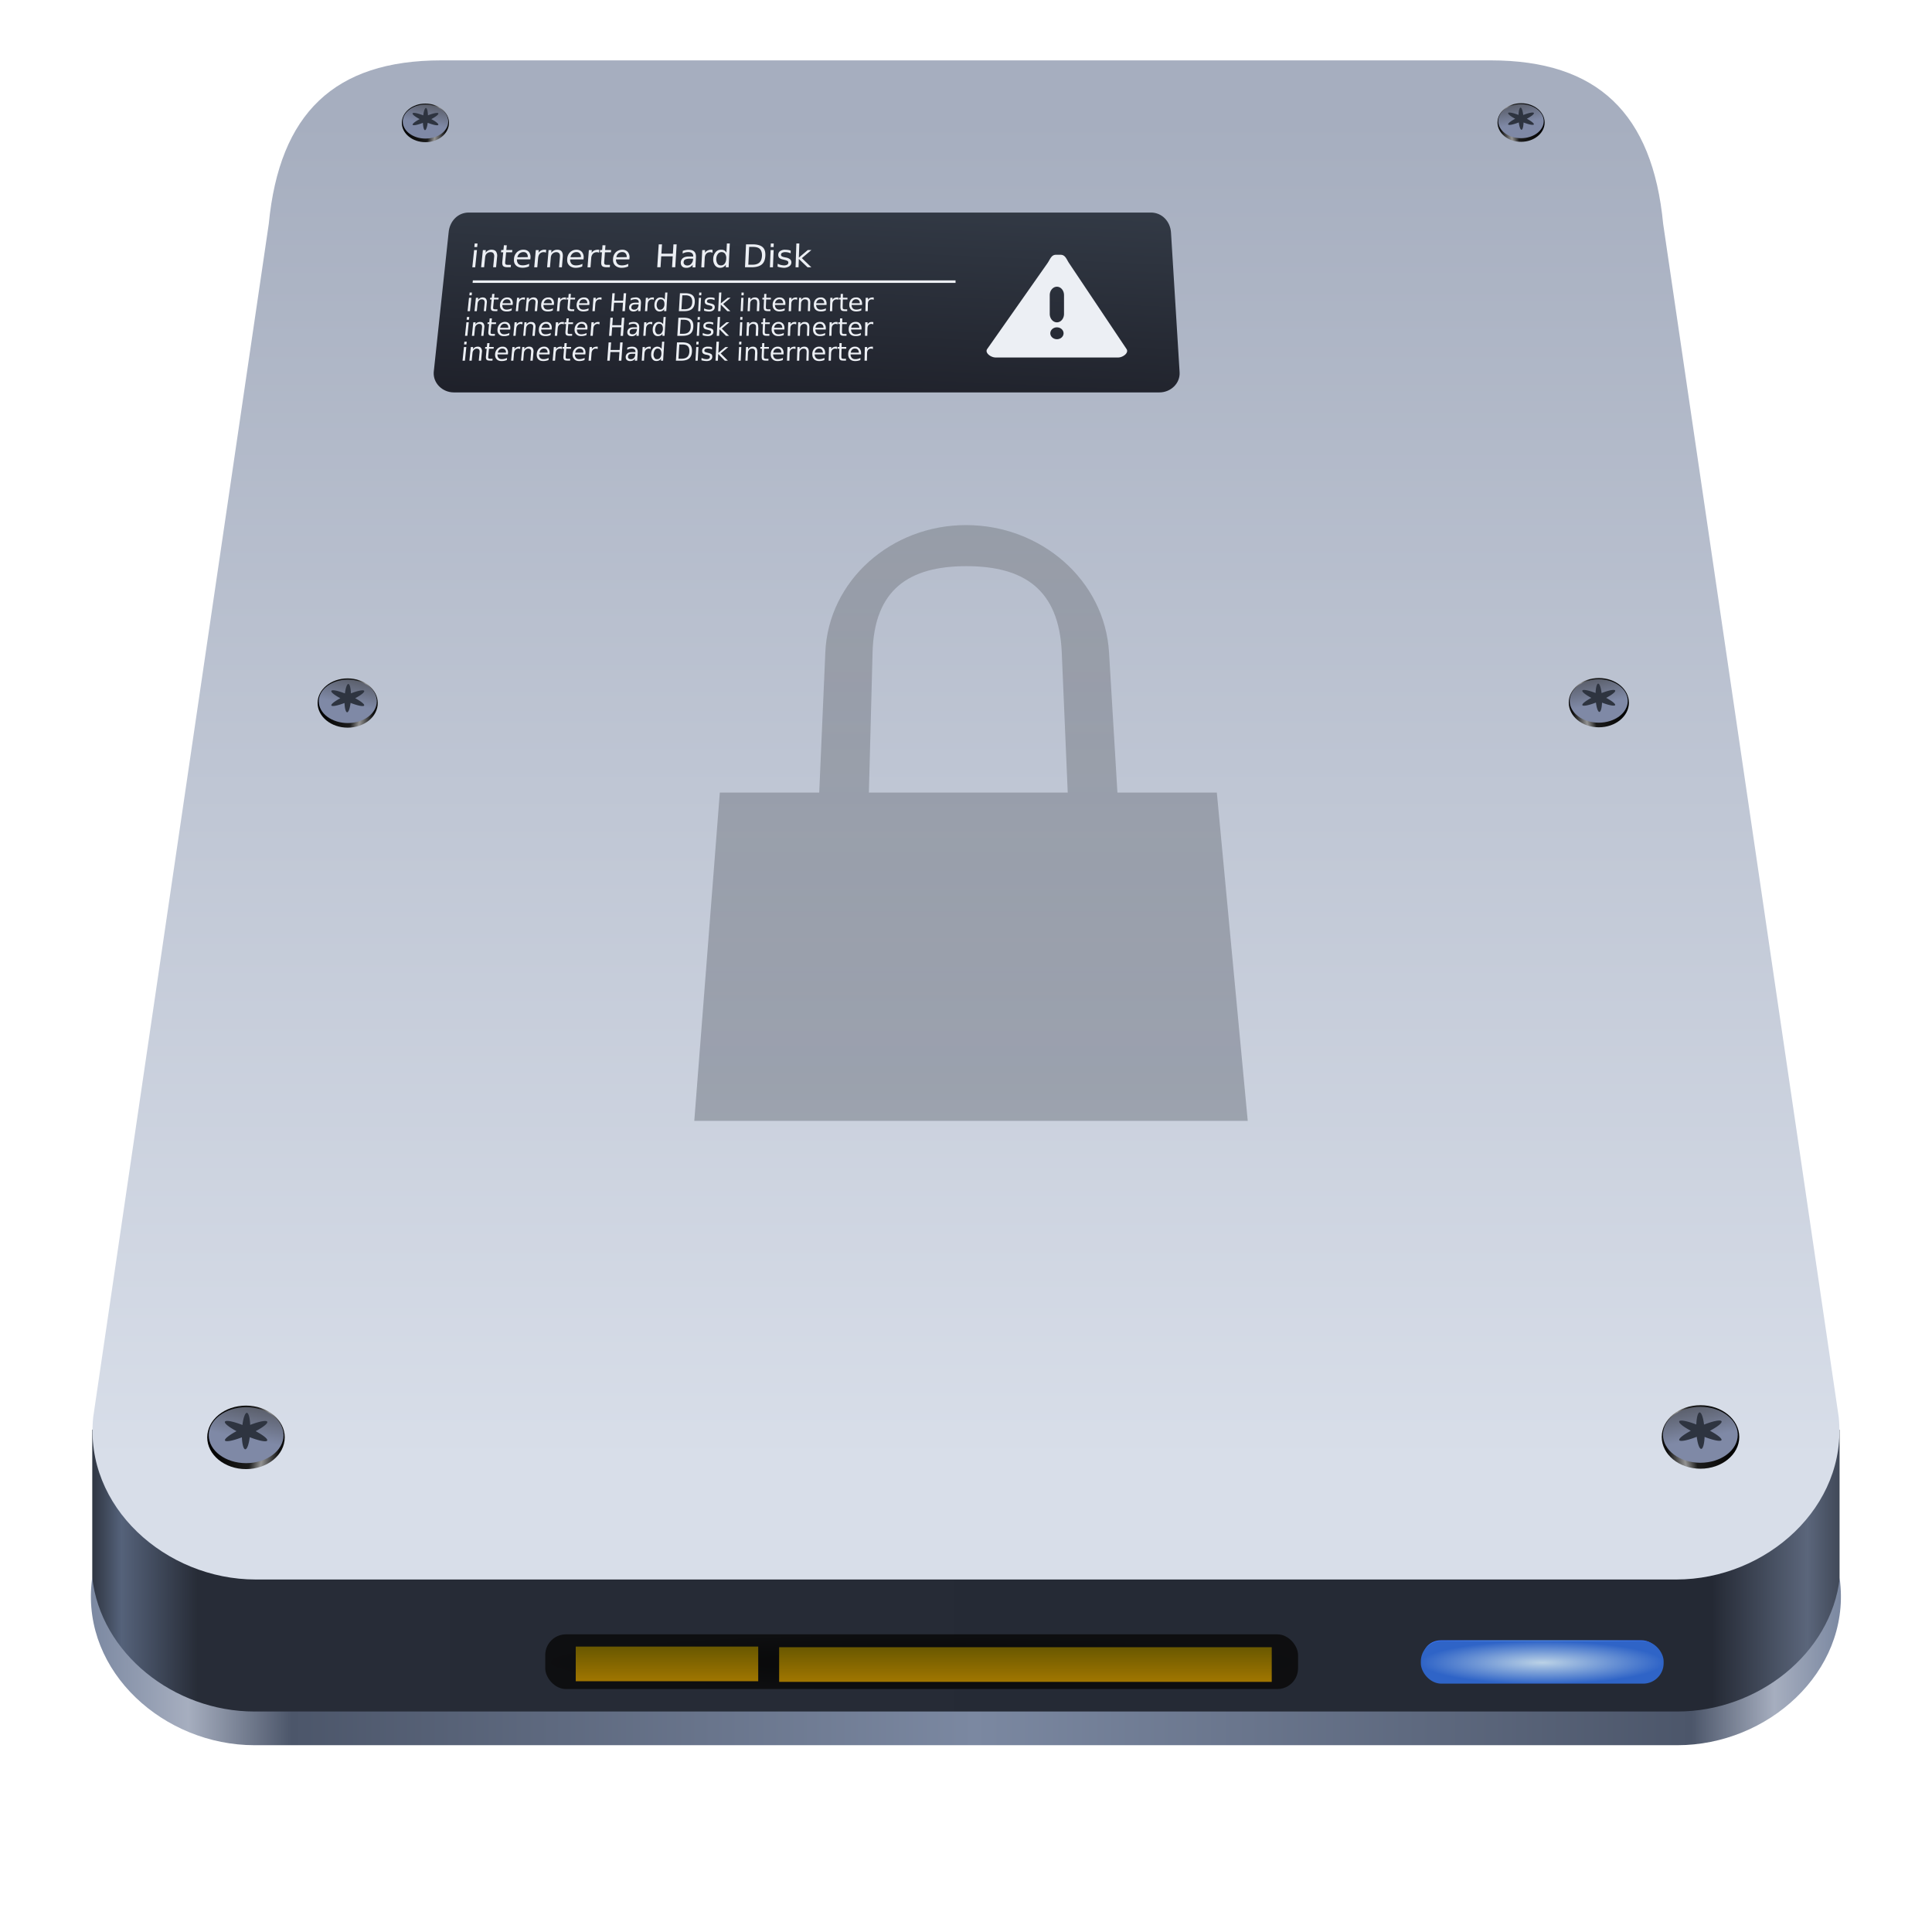 <svg xmlns="http://www.w3.org/2000/svg" width="64" height="64" xmlns:v="https://vecta.io/nano"><style><![CDATA[.K{filter:url(#J)}.L{fill:url(#I)}.M{fill:url(#H)}.N{fill:#2e3440}.O{color-interpolation-filters:sRGB}]]></style><defs><linearGradient id="A" x1="3.728" x2="60.591" y1="52.975" y2="52.975" href="#Q"><stop stop-color="#2e3440" offset="0"/><stop stop-color="#55627a" offset=".017"/><stop stop-color="#272c37" offset=".06"/><stop stop-color="#242934" offset=".915"/><stop stop-color="#5b667b" offset=".969"/><stop stop-color="#2e3440" offset="1"/></linearGradient><linearGradient id="B" x1="2.974" x2="60.989" y1="55.03" y2="55.03" href="#Q"><stop stop-color="#7b88a1" offset="0"/><stop stop-color="#a6aebf" offset=".056"/><stop stop-color="#4c566a" offset=".115"/><stop stop-color="#7b88a1" offset=".505"/><stop stop-color="#4c566a" offset=".915"/><stop stop-color="#a6aebf" offset=".962"/><stop stop-color="#7b88a1" offset="1"/></linearGradient><linearGradient id="C" x1="32.005" x2="32.005" y1="48.45" y2="3.936" href="#Q"><stop stop-color="#d8dee9" offset="0"/><stop stop-color="#a6aebf" offset="1"/></linearGradient><filter id="D" x="0" y="0" width="1" height="1" class="O"><feColorMatrix values="1.461 0 0 0 -0.23 0 1.461 0 0 -0.23 0 0 1.461 0 -0.23 0 0 0 1 0"/></filter><filter id="E" x="0" y="0" width="1" height="1" class="O"><feColorMatrix values="1.461 0 0 -0.186 -0.23 0 1.461 0 -0.186 -0.23 0 0 1.461 -0.186 -0.23 0 0 0 1 0"/></filter><filter id="F" x="-.135" y="-.257" width="1.271" height="1.513" class="O"><feGaussianBlur stdDeviation="0.3 0.11"/></filter><radialGradient id="G" cx="51.065" cy="55.008" r="3.377" gradientTransform="matrix(1 0 0 .23 0 42.331)" href="#Q"><stop stop-color="#aeeeff" offset="0"/><stop stop-color="#2f6bff" offset="1"/></radialGradient><linearGradient id="H" x1="7.248" x2="7.778" y1="48.415" y2="45.829" href="#Q"><stop stop-color="#7f89a6" offset=".293"/><stop stop-color="#404040" offset="1"/></linearGradient><linearGradient id="I" x1="6.198" x2="8.518" y1="47.597" y2="47.973" href="#Q"><stop offset="0"/><stop stop-color="#1c1c1c" offset=".613"/><stop stop-color="#939393" offset=".773"/><stop stop-color="#0d0d0d" offset="1"/></linearGradient><filter id="J" x="0" y="0" width="1" height="1" class="O"><feColorMatrix values="1.395 0 0 -0.063 -0.197 0 1.395 0 -0.063 -0.197 0 0 1.395 -0.063 -0.197 0 0 0 1 0"/></filter><radialGradient id="K" cx="51.221" cy="59.927" r="4.022" gradientTransform="matrix(1 0 0 .176 -.133 44.529)" href="#Q"><stop stop-color="#bbd2e6" offset="0"/><stop stop-color="#2f64c7" offset="1"/></radialGradient><linearGradient id="L" x1="25.456" x2="25.809" y1="13.612" y2="5.569" href="#Q"><stop stop-color="#1e2029" offset="0"/><stop stop-color="#353d49" offset="1"/></linearGradient><linearGradient id="M" x1="22.133" x2="22.133" y1="55.711" y2="54.556" href="#Q"><stop stop-color="#a17600" offset="0"/><stop stop-color="#695800" offset="1"/></linearGradient><radialGradient id="N" cx="30.406" cy="61.094" r="12.469" gradientTransform="matrix(1 0 0 .073 .125 50.605)" href="#Q"><stop stop-color="#080808" offset="0"/><stop stop-color="#080808" stop-opacity=".823" offset="1"/></radialGradient><filter id="O" x="0" y="0" width="1" height="1" class="O"><feColorMatrix values="1.395 0 0 0.268 -0.197 0 1.395 0 0.268 -0.197 0 0 1.395 0.268 -0.197 0 0 0 1 0"/></filter><path id="P" d="M7.429 46.8a.139.605 2.576 0 0-.148.404.766.139 23.938 0 0-.578-.11.766.139 23.938 0 0 .382.315.139.766 66.062 0 0-.382.31.139.766 66.062 0 0 .56-.106.139.605 2.576 0 0 .11.397.139.605 2.576 0 0 .15-.401.766.139 23.938 0 0 .579.11.766.139 23.938 0 0-.382-.31.139.766 66.062 0 0 .382-.314.139.766 66.062 0 0-.564.106.139.605 2.576 0 0-.11-.401"/><linearGradient id="Q" gradientUnits="userSpaceOnUse"/><linearGradient id="R" x1="22.426" x2="22.426" y1="37.649" y2="13.649" gradientUnits="userSpaceOnUse"><stop offset="0" stop-color="#2e3440"/><stop offset="1" stop-color="#5c5c5c"/></linearGradient></defs><path transform="matrix(1.032 0 0 1 -.83 0)" d="M3.766 47.356v4.976c0 2.447 2.518 4.438 5.654 4.5v.002h44.726c3.161-.041 5.707-2.041 5.707-4.502V47.36L48.24 51.205H15.338z" fill="url(#A)" filter="url(#D)"/><path d="M14.615 2c-3.537 0-5.358 1.757-5.711 5.413l-5.816 39.53c-.307 2.965 2.399 5.38 5.38 5.38H55.53c2.98 0 5.687-2.415 5.38-5.38l-5.816-39.53C54.742 3.757 52.921 2 49.383 2H31.296z" fill="url(#C)" filter="url(#E)"/><path d="M15.527 7.041h22.599c.369 0 .643.297.665.665l.285 4.627c.022.368-.297.666-.666.666H15.032c-.368 0-.685-.298-.665-.666l.494-4.627c.029-.367.297-.665.666-.665z" fill="url(#L)"/><path d="M15.725 8.065l-.012.118h.094l.012-.116zm8.354 0l-.015.307c-.016-.033-.041-.06-.073-.078s-.071-.024-.109-.021c-.067-.003-.133.027-.175.08-.051.062-.08.139-.08.216a.33.33 0 0 0 .058.219.2.2 0 0 0 .168.083c.044 0 .081-.009.112-.027s.061-.044.081-.075l-.004.085h.095l.039-.789zm1.455 0l-.005.118h.098l.005-.116zm.847 0l-.027.789h.099l.009-.277.289.277h.126l-.314-.303.316-.268h-.12l-.296.251.016-.468zm-4.56.03l-.049.758h.109l.023-.363h.38l-.022.363h.107l.046-.758h-.106l-.019.309h-.38l.02-.309zm2.892 0l-.034.758h.217c.151 0 .264-.031.338-.092s.113-.159.119-.29-.023-.225-.091-.285-.181-.092-.332-.092zm-8.02.029l-.016.158h-.073l-.007.075h.073l-.03.308c-.007.071.003.121.029.148s.074.04.148.04h.101l.008-.079h-.101c-.035 0-.062-.006-.075-.017l-.005-.006c-.009-.014-.013-.043-.009-.086l.03-.308h.199l.007-.075h-.199l.015-.156zm3.266 0l-.012.158h-.069l-.006.075h.069l-.024.308c-.006.071.004.121.03.148s.08.04.155.04h.099l.006-.079h-.099c-.04 0-.067-.007-.079-.021l-.002-.002c-.01-.014-.014-.043-.011-.086l.023-.308h.199l.006-.075h-.199l.012-.156zm4.858.055h.128c.107 0 .184.024.229.071s.071.121.067.222-.033.178-.086.226-.127.071-.234.071h-.132zm-8.562.094a.24.24 0 0 0-.17.099l.009-.088h-.098l-.058.569h.099l.033-.323c.006-.055.021-.099.055-.13a.18.18 0 0 1 .131-.048c.042 0 .074.015.092.042a.18.18 0 0 1 .022.117l-.034.342h.097l.034-.344a.25.25 0 0 0-.036-.178c-.031-.039-.079-.059-.146-.059h-.002c-.009-.001-.018-.001-.028 0zm1.053 0a.31.31 0 0 0-.183.08c-.061.062-.096.142-.098.224-.009.09.011.158.061.211s.123.08.218.081c.074.001.148-.015.217-.044l.008-.088a.46.46 0 0 1-.216.052c-.063 0-.11-.015-.144-.048-.035-.041-.051-.094-.047-.15h.444l.004-.044c.01-.073-.008-.145-.05-.201-.044-.049-.11-.076-.18-.073a.28.28 0 0 0-.033 0zm.705 0c-.03.003-.059.011-.087.025-.035.017-.065.043-.087.075l.008-.088h-.098l-.052.569h.101l.027-.3c.006-.064.024-.115.055-.149a.17.17 0 0 1 .131-.052.13.13 0 0 1 .041.004c.012.003.023.008.032.015l.009-.096-.025-.004h-.024a.24.24 0 0 0-.03 0zm.445 0c-.04 0-.077.008-.108.025s-.067.043-.091.075l.008-.088h-.094l-.05.569h.095l.028-.323c.005-.055.025-.099.059-.13s.074-.048.124-.048c.044 0 .076.015.097.042s.026.064.022.117l-.029.342h.095l.029-.344c.007-.078-.006-.137-.036-.178s-.08-.059-.147-.059zm.642 0a.3.3 0 0 0-.215.082.33.33 0 0 0-.095.222c-.008.09.013.158.063.211s.132.085.214.083a.54.54 0 0 0 .221-.044l.007-.088a.45.45 0 0 1-.216.052c-.064 0-.112-.017-.144-.05-.035-.04-.052-.093-.049-.148h.444l.003-.044a.27.27 0 0 0-.055-.201c-.044-.05-.109-.077-.179-.075zm.701 0a.27.27 0 0 0-.12.027c-.034.018-.062.043-.083.075l.007-.09h-.098l-.045.571h.099l.024-.302a.24.24 0 0 1 .055-.147c.031-.034.082-.055.13-.052a.13.13 0 0 1 .041.004c.012.003.023.008.032.015l.008-.097-.025-.004zm.815 0a.3.3 0 0 0-.215.082.33.33 0 0 0-.093.222c-.007.09.015.158.065.211s.133.085.215.083a.54.54 0 0 0 .22-.044l.006-.088a.45.45 0 0 1-.213.052c-.063 0-.112-.017-.146-.05-.035-.04-.053-.093-.05-.148h.444l.003-.044a.27.27 0 0 0-.055-.201.23.23 0 0 0-.18-.075zm2.203 0c-.068 0-.137.013-.201.038l-.005.088a.45.45 0 0 1 .095-.038c.032-.008.063-.01.095-.01.052 0 .093.012.12.036s.043.061.04.1v.01h-.136c-.087-.001-.153.015-.198.048s-.076.088-.078.144.012.101.045.135.081.048.141.048a.26.26 0 0 0 .122-.027c.035-.017.066-.043.087-.075l-.005.087h.095l.018-.326c.005-.086-.012-.151-.052-.193s-.099-.063-.183-.063zm.738 0c-.041-.001-.082.009-.12.027a.2.2 0 0 0-.085.075l.005-.09h-.094l-.031.571h.097l.016-.302c.003-.064.019-.113.049-.147s.081-.055.129-.052a.13.13 0 0 1 .041.004c.012.003.026.009.039.015l.001-.097-.027-.004zm2.419 0c-.047.003-.092.018-.132.044s-.064.075-.064.122.011.08.037.105.069.043.128.054l.029.008c.06.013.099.028.117.042s.025.031.024.056-.016.051-.04.065a.22.22 0 0 1-.104.023.53.53 0 0 1-.209-.056l-.004.098a.84.84 0 0 0 .206.037c.062.002.124-.015.178-.048.044-.027.071-.073.073-.123a.14.14 0 0 0-.043-.111c-.041-.032-.09-.052-.142-.059l-.035-.008c-.036-.005-.07-.017-.101-.034-.016-.012-.023-.029-.022-.052 0-.028.013-.048.038-.061a.22.22 0 0 1 .109-.023c.06.001.119.014.172.04l.003-.088a.4.4 0 0 0-.082-.023 1.03 1.03 0 0 0-.102-.008c-.013-.001-.024-.001-.035 0zm-10.27.011l-.06.571h.095l.059-.571zm9.821 0l-.023.571h.101l.023-.571zm-8.209.067h.024c.047 0 .08.013.106.044a.16.16 0 0 1 .034.123l-.343.004c.007-.047.032-.092.069-.126a.2.2 0 0 1 .11-.044zm1.753 0c.008-.001.016-.001.024 0 .047-.001.084.013.111.044s.042.077.037.123l-.345.004c.007-.047.031-.092.068-.126a.19.19 0 0 1 .106-.044zm1.516 0h.024c.048-.001.086.013.113.044s.041.078.037.123l-.343.004a.21.21 0 0 1 .062-.126c.031-.025.069-.041.108-.044zm3.318 0c.051 0 .09.02.117.059a.25.25 0 0 1 .035.159c-.003.069-.02.123-.05.163a.15.15 0 0 1-.125.06c-.051 0-.092-.021-.117-.06a.28.28 0 0 1-.037-.163.27.27 0 0 1 .054-.159.15.15 0 0 1 .123-.059zm-1.086.218a.28.28 0 0 1 .041 0h.099l-.001.021c-.002.054-.023.106-.06.148s-.082.057-.132.056c-.033.001-.065-.01-.089-.031a.09.09 0 0 1-.031-.079c.003-.042.019-.071.051-.088.039-.016.08-.025.122-.027zm-7.155.718l-.009.085h15.999v-.085zm8.232.402l-.076.002-.031.617h.078l.011-.217.216.217h.1l-.24-.237.249-.209h-.095l-.23.189zm-8.338.002l-.009.091h.076l.009-.09zm6.478 0l-.015.238c-.013-.024-.033-.044-.058-.057a.2.2 0 0 0-.084-.018c-.053-.002-.104.021-.139.062-.039.05-.06.109-.061.17-.005.069.01.126.041.168s.077.066.13.065c.03 0 .059-.007.087-.02s.049-.033.065-.057l-.004.065h.074l.038-.617zm1.126 0l-.005.091h.074l.005-.09zm1.402 0l-.004.091h.074l.004-.09zm-4.279.023l-.044.594h.08l.02-.28h.297l-.02.28h.082l.042-.594h-.081l-.017.246h-.297l.018-.246zm2.239 0l-.035.594h.172c.117 0 .204-.024.261-.073s.089-.122.094-.223-.017-.178-.069-.226-.135-.072-.252-.072zm-6.144.021l-.076.002-.013.127h-.054l-.006.057h.054l-.024.238c-.006.057.002.096.022.118s.057.029.113.029h.078l.006-.059h-.078c-.027 0-.046-.006-.056-.014l-.005-.006c-.006-.012-.007-.036-.003-.069l.024-.238h.151l.006-.057h-.151zm2.532 0l-.074.002-.011.127h-.054l-.005.057h.054l-.02.238c-.005.057.003.096.022.118s.059.029.117.029h.078l.005-.059h-.078c-.027 0-.048-.006-.059-.014l-.006-.006c-.007-.012-.009-.036-.006-.069l.02-.238h.153l.005-.057H18.9zm6.476 0l-.072.002-.005.127h-.054l-.002.057h.054l-.01.238c-.002.057.006.096.025.118s.06.029.118.029h.078l.002-.059h-.078c-.029 0-.051-.007-.061-.016v-.002l-.002-.002c-.007-.012-.012-.036-.011-.069l.01-.238h.155l.002-.057h-.155zm2.536 0l-.074.002-.003.127h-.058l-.001.057h.058l-.006.238c-.001.057.009.096.029.118s.061.029.119.029h.076l.001-.059h-.076c-.027 0-.049-.006-.059-.014l-.006-.006c-.008-.012-.011-.036-.01-.069l.006-.238h.153l.001-.057h-.153zm-5.322.047h.101c.083 0 .142.019.178.057s.053.094.05.174-.028.138-.07.174-.102.057-.185.057h-.102zm-5.23.07l-.016.002c-.031-.001-.063.005-.093.018s-.05.035-.067.06l.006-.068h-.074l-.042.444h.074l.022-.235c.005-.049.019-.087.044-.113s.064-.044.101-.043l.029.004c.01.003.02.007.027.012l.007-.076zm.819 0a.19.19 0 0 0-.022.002c-.061-.004-.123.019-.169.062s-.071.111-.073.174c-.006.07.01.126.047.166s.096.061.168.061a.41.41 0 0 0 .086-.006c.028-.005.057-.015.084-.027l.006-.069c-.053.027-.11.041-.167.041-.049.001-.087-.012-.112-.037-.027-.032-.04-.074-.035-.117h.343l.003-.033a.21.21 0 0 0-.04-.158c-.029-.034-.071-.055-.118-.059zm.543 0l-.018.002c-.032-.001-.065.005-.095.018a.16.16 0 0 0-.063.06l.006-.068h-.078l-.038.444h.078l.02-.235c.003-.049.016-.087.039-.113s.062-.043.099-.043c.012 0 .024.001.035.004s.02.007.027.012l.006-.076zm1.153 0l.002.002c-.031-.001-.062.005-.091.018a.18.18 0 0 0-.066.06l.005-.068h-.078l-.034.444h.078l.018-.235c.003-.049.017-.087.041-.113s.065-.045.103-.043l.03.004c.01.003.019.007.027.012l.006-.076-.02-.004zm1.165 0l-.002.002a.43.43 0 0 0-.155.029l-.005.068c.047-.024.098-.038.15-.039.04 0 .07.009.09.027s.034.049.03.08l-.001.008h-.106c-.067 0-.117.012-.152.037s-.06.069-.062.113.009.076.035.102.068.04.109.039a.2.2 0 0 0 .093-.02c.029-.014.051-.035.068-.061l-.005.069h.076l.017-.255c.005-.068-.009-.118-.04-.15s-.076-.051-.142-.051zm.571 0l.002.002c-.032-.001-.064.005-.095.018s-.048.035-.064.06l.005-.068h-.076l-.029.444h.074l.015-.235c.004-.049.019-.087.043-.113s.062-.043.098-.043c.012 0 .025.001.036.004s.018.007.025.012l.005-.076-.024-.004zm4.747 0v.002c-.03-.001-.06.005-.088.018a.16.16 0 0 0-.064.06l.002-.068h-.078l-.016.444h.078l.008-.235c0-.049.011-.087.034-.113s.063-.045.101-.043l.03.004c.01.003.019.007.027.012l.003-.076-.02-.004zm.839 0c-.008 0-.016.001-.024.002-.06-.004-.12.019-.163.062-.042.049-.065.111-.063.174-.002.07.016.126.057.166s.1.061.172.061a.42.42 0 0 0 .086-.006c.028-.006.056-.015.083-.027l.002-.069c-.052.025-.108.039-.165.041-.048.001-.086-.012-.115-.037-.029-.032-.044-.074-.042-.117h.343l.001-.033c.004-.057-.013-.114-.049-.158-.031-.034-.074-.055-.122-.059zm.539 0l-.016.002a.21.21 0 0 0-.092.018c-.026.014-.048.035-.063.06l.002-.068h-.074l-.012.444h.074l.006-.235c.002-.049.015-.087.039-.113s.06-.043.097-.043l.03.004c.011.003.021.007.03.012l.002-.076zm.636 0c-.008 0-.016.001-.024.002a.21.21 0 0 0-.164.062c-.042.049-.064.111-.062.174a.22.22 0 0 0 .058.166c.043.041.1.061.172.061a.42.42 0 0 0 .168-.033l.001-.069a.35.35 0 0 1-.164.041c-.048.001-.086-.012-.115-.037-.029-.032-.045-.074-.043-.117h.345l.001-.033c.004-.057-.014-.114-.051-.158a.18.18 0 0 0-.122-.059zm.541 0l-.018.002a.21.21 0 0 0-.092.018c-.026.014-.047.035-.061.06l.001-.068h-.078l-.009.444h.078l.004-.235c0-.049.01-.087.032-.113a.13.13 0 0 1 .098-.043c.012 0 .022.001.034.004s.02.007.028.012l.001-.076zm-12.958.002c-.022.003-.043.009-.063.018a.26.26 0 0 0-.068.06l.007-.068h-.078l-.046.444h.076l.026-.251c.004-.043.02-.076.046-.102s.061-.041.095-.039.059.011.074.031.023.052.018.094l-.027.266h.072l.027-.27c.009-.05-.001-.099-.028-.139-.022-.03-.059-.045-.109-.045h-.024zm.815 0a.23.23 0 0 0-.141.062c-.047.048-.075.11-.079.174-.006.07.011.126.05.166s.092.061.164.061c.029 0 .062.001.09-.006a.45.45 0 0 0 .082-.027l.006-.069a.44.44 0 0 1-.165.041c-.049.001-.087-.012-.112-.037a.15.15 0 0 1-.036-.117h.341l.003-.033c.008-.057-.006-.114-.039-.158a.17.17 0 0 0-.138-.057c-.009-.001-.017-.001-.026 0zm.867 0c-.021.002-.042.008-.061.018a.23.23 0 0 0-.071.06l.006-.068h-.072l-.041.444h.072l.023-.251c.005-.043.022-.076.049-.102s.06-.041.095-.039.059.011.075.031.019.052.013.094l-.024.266h.078l.024-.27c.009-.05-.002-.099-.029-.139-.024-.031-.062-.046-.115-.045h-.022zm1.671 0c-.052.003-.103.025-.142.062a.27.27 0 0 0-.076.174c-.005.07.013.126.052.166s.095.061.167.061a.43.43 0 0 0 .172-.033l.005-.069c-.054.025-.111.039-.169.041-.05.001-.089-.012-.115-.037-.027-.032-.04-.074-.036-.117h.343l.003-.033c.008-.057-.006-.114-.039-.158s-.085-.059-.139-.057c-.009-.001-.017-.001-.026 0zm4.178 0c-.036.002-.071.014-.101.033s-.051.057-.051.094.006.063.025.084a.18.18 0 0 0 .097.041l.027.008c.045.01.075.021.088.031s.017.025.016.045-.01.039-.028.049a.16.16 0 0 1-.083.018.38.38 0 0 1-.161-.041l-.004.076a.59.59 0 0 0 .162.027c.055.001.104-.012.137-.035s.053-.059.055-.098-.006-.067-.025-.088c-.033-.024-.072-.04-.113-.045l-.023-.008a.31.31 0 0 1-.08-.025c-.013-.008-.019-.024-.016-.039 0-.021.011-.041.029-.053.027-.011.056-.016.084-.016a.3.3 0 0 1 .136.031l.003-.068a.3.3 0 0 0-.067-.018.51.51 0 0 0-.079-.004.24.24 0 0 0-.028 0zm1.486 0c-.022.002-.043.008-.062.018a.21.21 0 0 0-.066.06l.003-.068h-.074l-.02.444h.074l.011-.251c.001-.043.013-.076.038-.102a.13.13 0 0 1 .099-.039c.037.002.058.011.074.031s.022.052.02.094l-.011.266h.078l.011-.27h-.004c.003-.061-.009-.107-.034-.139s-.065-.046-.117-.045zm.817 0c-.052.003-.101.026-.138.062-.044.048-.069.11-.068.174-.002.07.017.126.059.166s.095.061.167.061c.058.001.116-.01.171-.033l.003-.069a.42.42 0 0 1-.167.041c-.05.001-.087-.012-.114-.037-.029-.032-.044-.074-.041-.117h.343l.001-.033a.22.22 0 0 0-.048-.158c-.035-.039-.087-.059-.141-.057-.009-.001-.017-.001-.026 0zm.867 0a.18.18 0 0 0-.064.018.23.23 0 0 0-.064.06l.002-.068h-.072l-.015.444h.072l.008-.251c.001-.043.015-.076.039-.102s.061-.041.097-.039.06.011.077.031.023.052.021.094l-.008.266h.072l.008-.27c.003-.061-.008-.107-.033-.139s-.065-.046-.118-.045h-.022zm-11.132.01l-.046.444h.078l.046-.444zm7.615 0l-.024.444h.072l.024-.444zm1.404 0l-.02.444h.074l.02-.444zm-2.676.049l.014.002c.039 0 .068.015.089.045s.031.073.028.127c0 .044-.016.089-.044.125-.024.03-.056.045-.095.045-.058 0-.067-.014-.089-.045a.19.19 0 0 1-.028-.125.23.23 0 0 1 .044-.127.11.11 0 0 1 .081-.047zm3.927 0c.054 0 .083.012.104.037a.14.14 0 0 1 .032.096h-.267c.003-.037.02-.071.048-.098a.15.15 0 0 1 .083-.035zm1.363 0c.053 0 .081.012.102.037a.14.14 0 0 1 .031.096h-.265c.004-.037.021-.072.049-.098.023-.02.052-.032.083-.035zm1.174 0c.054 0 .084.012.107.037s.034.061.032.096h-.265c.002-.036.018-.071.044-.098.023-.02.052-.032.082-.035zm-11.557.002c.054 0 .082.013.102.037s.029.059.025.094h-.265a.17.17 0 0 1 .051-.098c.025-.02.056-.031.087-.033zm1.363 0c.054 0 .083.013.102.037s.031.059.028.094h-.267c.005-.037.024-.071.052-.098.025-.019.054-.031.084-.033zm1.174 0c.055 0 .083.012.103.037a.12.12 0 0 1 .028.094h-.267c.004-.036.022-.071.05-.098.025-.02.055-.031.086-.033zm1.757.168h.074l-.001.016c-.003.048-.018.087-.044.117s-.066.044-.104.041c-.026.002-.051-.006-.07-.022s-.022-.036-.02-.061c.002-.033.016-.057.041-.072s.066-.02.125-.02zm2.773.416l-.078.002-.032.624h.078l.011-.22.218.22h.1l-.239-.239.25-.211h-.096l-.232.193zm-8.386.002l-.009.09h.078l.009-.09zm6.514 0l-.015.24a.14.14 0 0 0-.058-.057c-.026-.013-.055-.019-.085-.02-.053-.001-.106.023-.14.065-.039.05-.06.111-.061.172-.005.07.01.128.041.17s.078.065.13.063c.03 0 .059-.006.087-.018s.049-.034.066-.059l-.004.067h.072l.039-.624zm1.132 0l-.005.09h.074l.005-.09zm1.41 0l-.004.09h.074l.004-.09zm-4.303.024l-.044.6h.082l.021-.285h.298l-.02.285h.082l.042-.6h-.082l-.018.248h-.298l.018-.248zm2.253 0l-.036.6h.172c.118 0 .205-.025.263-.073s.089-.123.095-.225-.017-.182-.069-.231-.136-.071-.254-.071zm-6.252.022l-.013.13h-.054l-.006.057h.054l-.024.241c-.006.057.002.097.022.119s.057.03.113.03h.078l.006-.061h-.078c-.027 0-.046-.004-.057-.012l-.004-.004c-.007-.012-.009-.036-.005-.071l.024-.241h.152l.006-.057h-.152l.013-.13zm2.547 0l-.011.13h-.054l-.005.057h.054l-.02.241c-.005.057.003.097.022.119s.06.03.118.03h.078l.005-.061h-.078c-.027 0-.049-.004-.059-.012l-.004-.004c-.008-.012-.01-.036-.008-.071l.02-.241h.154l.005-.057h-.154l.011-.13zm6.512 0l-.005.13h-.054l-.002.057h.054l-.01.241c-.002.057.006.097.025.119s.061.03.119.03h.078l.002-.061h-.078c-.029 0-.051-.005-.062-.014l-.002-.002c-.009-.012-.012-.036-.011-.071l.01-.241h.156l.002-.057h-.156l.005-.13zm2.547 0l-.003.13h-.058l-.001.057h.058l-.006.241c-.001.057.009.097.029.119s.061.03.12.03h.076l.001-.061h-.076c-.027 0-.049-.004-.06-.012l-.004-.004c-.009-.012-.013-.036-.012-.071l.006-.241h.154l.001-.057H27.9l.003-.13zm-5.276.045h.102c.083 0 .142.021.178.059s.053.095.05.175-.028.139-.07.176-.102.055-.186.055h-.102zm-1.558.071l-.002.002a.43.43 0 0 0-.156.03l-.005.069c.047-.025.099-.038.151-.039.039 0 .069.009.09.028s.034.05.031.081l-.001.008h-.106c-.068 0-.117.012-.153.038s-.06.07-.062.115.009.077.035.103.068.041.11.04c.032.001.064-.006.094-.02a.18.18 0 0 0 .068-.061l-.005.069h.076l.017-.257c.005-.069-.009-.119-.04-.152s-.076-.051-.142-.051zm-5.09.002a.21.21 0 0 0-.088.02c-.028.013-.048.037-.066.061l.007-.069h-.078l-.046.449h.076l.026-.253c.005-.044.02-.08.047-.105s.061-.04.096-.038.059.009.075.03.021.054.016.097l-.027.269h.074l.027-.273c.01-.051 0-.102-.028-.142-.023-.031-.059-.046-.109-.045zm.798 0a.23.23 0 0 0-.142.065c-.047.049-.076.111-.079.176-.006.071.011.127.05.168s.092.063.164.061c.029 0 .063-.001.091-.008s.056-.014.083-.026l.007-.069c-.053.025-.11.039-.166.042-.049.001-.087-.012-.113-.038-.028-.032-.041-.075-.037-.119h.342l.003-.036c.008-.058-.005-.115-.039-.16-.033-.039-.084-.06-.139-.057-.009-.001-.017-.001-.026 0zm.552 0a.22.22 0 0 0-.07.018c-.023.01-.051.036-.068.061l.006-.069h-.074l-.042.449h.074l.022-.237c.005-.05.019-.088.045-.114a.14.14 0 0 1 .102-.043l.029.006c.01.003.02.005.027.01l.007-.075c-.007-.002-.014-.003-.02-.004h-.016-.024zm.32 0c-.021.002-.042.008-.062.018-.028.015-.052.036-.072.061l.006-.069h-.072l-.041.449h.072l.023-.253c.005-.044.023-.078.049-.103s.061-.041.096-.039.059.011.075.032.019.052.013.095l-.024.269h.078l.024-.273a.19.19 0 0 0-.029-.14c-.024-.031-.063-.046-.116-.045h-.022zm.496 0c-.053.003-.104.025-.144.063-.046.05-.072.113-.074.178-.006.071.01.127.047.168s.097.061.169.059c.029.001.058-.001.087-.006a.45.45 0 0 0 .085-.028l.006-.067c-.053.027-.11.041-.168.042-.049.001-.087-.012-.113-.038-.028-.033-.04-.076-.035-.121h.344l.003-.034c.008-.058-.006-.115-.04-.16-.034-.04-.086-.061-.141-.057-.009-.001-.017-.001-.026 0zm.552 0a.22.22 0 0 0-.071.018.16.16 0 0 0-.063.061l.006-.069h-.078l-.038.449h.078l.02-.237c.003-.05.016-.088.04-.114s.063-.044.1-.043c.012 0 .023.003.035.006s.02.005.027.01l.006-.075c-.007-.002-.014-.003-.02-.004h-.018-.024zm.632 0c-.053.003-.104.025-.143.063a.27.27 0 0 0-.076.178c-.005.071.014.127.055.168s.093.061.166.059a.43.43 0 0 0 .173-.034l.005-.067a.46.46 0 0 1-.17.042c-.05.001-.089-.012-.115-.038a.16.16 0 0 1-.036-.121h.344l.003-.034c.008-.058-.006-.115-.039-.16a.17.17 0 0 0-.139-.057c-.009-.001-.017-.001-.026 0zm.548 0c-.023.002-.046.008-.067.018-.027.014-.05.036-.067.061l.005-.069h-.078l-.035.449h.078l.018-.237c.003-.05.017-.088.041-.114s.065-.045.103-.043l.03.006c.01.003.019.005.027.01l.006-.075c-.007-.002-.014-.003-.02-.004h-.018-.024zm1.745 0c-.024.002-.048.008-.071.018s-.049.036-.064.061l.005-.069h-.076l-.03.449h.074l.016-.237c.004-.05.017-.088.042-.114s.063-.045.101-.043l.036.006c.009.003.017.005.025.01l.005-.075c-.009-.002-.017-.003-.024-.004h-.014-.024zm1.907 0a.22.22 0 0 0-.102.033c-.031.019-.051.057-.051.095s.006.064.025.085.052.033.098.041l.028.008c.045.01.075.022.088.032s.017.025.016.045-.01.04-.029.049c-.026.014-.055.021-.083.02a.38.38 0 0 1-.162-.044l-.004.077c.052.017.107.026.163.028s.105-.012.138-.036.054-.06.055-.099-.006-.067-.025-.089c-.033-.024-.072-.04-.114-.045l-.024-.006a.3.3 0 0 1-.081-.028c-.013-.009-.019-.024-.016-.039 0-.021.011-.041.029-.053.027-.011.056-.016.085-.016a.3.3 0 0 1 .136.032l.004-.069c-.021-.008-.044-.014-.067-.018a.52.52 0 0 0-.08-.004.24.24 0 0 0-.028 0zm1.493 0c-.022.002-.043.008-.063.018-.026.015-.049.036-.067.061l.003-.069h-.074l-.02.449h.074l.011-.253c.001-.044.014-.078.039-.103s.063-.042.1-.039.058.011.075.032.022.052.02.095l-.011.269h.078l.011-.273h-.004c.003-.062-.009-.108-.034-.14s-.065-.046-.118-.045zm.822 0c-.052.003-.101.026-.138.063a.26.26 0 0 0-.069.178c-.002.071.017.127.06.168s.096.061.168.059c.059.001.117-.011.172-.034l.003-.067c-.053.025-.11.039-.168.042-.05.001-.088-.012-.115-.038-.029-.033-.044-.076-.041-.121h.344l.001-.034c.005-.058-.012-.115-.048-.16a.18.18 0 0 0-.142-.057c-.009-.001-.017-.001-.026 0zm.55 0c-.023.002-.045.008-.067.018a.16.16 0 0 0-.064.061l.002-.069h-.078l-.016.449h.078l.008-.237c0-.05.011-.088.034-.114s.063-.045.102-.043l.03.006c.01.003.02.005.028.01l.003-.075-.02-.004h-.018-.022zm.322 0c-.022.002-.044.008-.065.018-.025.016-.047.037-.064.061l.002-.069h-.072l-.015.449h.072l.008-.253c.001-.044.015-.078.039-.103s.061-.041.097-.039.06.011.077.032.023.052.021.095l-.009.269h.072l.009-.273c.003-.062-.008-.108-.034-.14s-.065-.046-.119-.045h-.022zm.496 0c-.053.003-.103.025-.14.063-.043.05-.066.113-.063.178-.002.071.017.127.057.168s.1.061.173.059a.41.41 0 0 0 .086-.006.43.43 0 0 0 .083-.028l.002-.067c-.052.025-.108.039-.166.042a.16.16 0 0 1-.115-.038c-.03-.033-.045-.076-.042-.121h.344l.001-.034c.005-.058-.013-.115-.05-.16s-.091-.061-.146-.057h-.024zm.552 0c-.024.002-.048.008-.07.018s-.049.035-.064.061l.002-.069h-.074l-.012.449h.074l.006-.237c.002-.05.013-.088.037-.114a.13.13 0 0 1 .099-.043l.03.006c.012.003.021.005.03.01l.002-.075-.022-.004h-.016-.022zm.628 0c-.053.003-.102.025-.139.063-.043.05-.065.113-.062.178-.002.071.018.127.058.168s.101.061.173.059a.41.41 0 0 0 .086-.006.37.37 0 0 0 .083-.028l.001-.067c-.051.027-.108.041-.165.042-.049.001-.086-.012-.113-.038-.031-.033-.047-.076-.045-.121h.346l.001-.034c.004-.058-.014-.115-.051-.16s-.091-.061-.147-.057c-.009-.001-.017-.001-.026 0zm.552 0a.21.21 0 0 0-.068.018.15.15 0 0 0-.061.061l.001-.069h-.078l-.009.449h.078l.005-.237c0-.05.01-.088.032-.114s.061-.045.099-.043c.012 0 .022.003.034.006s.02.005.028.01l.001-.075c-.007-.002-.014-.003-.02-.004h-.018-.024zm-13.417.01l-.047.449h.078l.047-.449zm7.655 0l-.025.449h.074l.024-.449zm1.412 0l-.021.449h.074l.02-.449zm-7.792.049l-.002.002c.037 0 .066.013.086.037a.13.13 0 0 1 .027.097h-.268c.005-.038.023-.073.052-.101s.068-.037.105-.036zm1.37 0l-.002.002c.038 0 .067.013.087.037a.13.13 0 0 1 .028.097h-.268a.17.17 0 0 1 .053-.101c.029-.027.067-.037.103-.036zm1.18 0v.002c.038 0 .065.013.085.037s.032.061.026.097h-.266c.004-.038.022-.073.05-.101s.068-.037.105-.036zm2.566 0v.002a.1.1 0 0 1 .089.045c.02.03.031.076.028.13 0 .045-.016.089-.044.127-.024.03-.056.046-.095.046-.058 0-.068-.014-.089-.046-.024-.037-.033-.082-.028-.127s.016-.092.044-.13a.11.11 0 0 1 .095-.047zm3.934 0c.054 0 .083.013.105.037s.035.061.032.097h-.268c.003-.037.02-.072.048-.099a.15.15 0 0 1 .083-.036zm1.37 0c.053 0 .08.013.101.037s.035.061.033.097h-.266c.004-.037.021-.073.049-.099.023-.02.052-.033.083-.036zm1.18 0c.054 0 .085.013.107.037s.034.061.032.097h-.266c.002-.037.018-.072.044-.099.023-.02.052-.033.083-.036zm-7.301.172h.074l-.001.016c-.003.049-.018.088-.044.119s-.065.044-.103.042c-.027.002-.053-.005-.073-.022s-.022-.036-.02-.061c.002-.034.016-.058.041-.073s.066-.02.125-.02zm-5.642.422l-.01.093h.078l.01-.093zm6.549 0l-.015.243a.14.14 0 0 0-.059-.058.2.2 0 0 0-.085-.02c-.054-.001-.106.023-.141.066a.29.29 0 0 0-.061.174c-.005.071.01.129.041.172s.078.065.131.064c.03 0 .06-.006.088-.018a.18.18 0 0 0 .066-.058l-.004.066h.073l.039-.63zm1.138 0l-.005.093h.074l.005-.093zm.664 0l-.032.63h.079l.011-.222.219.222h.101l-.238-.24.252-.211h-.096l-.233.193.019-.372zm.753 0l-.004.093h.074l.004-.093zm-4.326.024l-.045.606h.083l.021-.286h.3l-.02.286h.083l.043-.606h-.082l-.018.251h-.3l.018-.251zm2.265 0l-.036.606h.173c.118 0 .206-.025.264-.074s.09-.124.095-.228-.017-.182-.069-.231-.136-.074-.255-.074zm-6.285.024l-.013.129h-.054l-.006.058h.054l-.024.243c-.006.058.002.098.022.12s.058.03.114.03h.079l.006-.06h-.079c-.027 0-.047-.006-.057-.014l-.004-.004c-.007-.012-.009-.037-.005-.072l.024-.243h.153l.006-.058h-.153l.013-.129zm2.56 0l-.011.129h-.054l-.005.058h.054l-.02.243c-.005.058.003.098.022.12s.059.03.118.03h.079l.005-.06h-.079c-.027 0-.049-.006-.059-.014l-.004-.004c-.009-.012-.011-.037-.008-.072l.02-.243h.155l.005-.058h-.155l.011-.129zm6.547 0l-.005.129h-.054l-.002.058h.054l-.01.243c-.002.058.006.098.025.12s.061.03.12.03h.079l.002-.06h-.079c-.029 0-.051-.007-.062-.016l-.002-.002c-.009-.012-.012-.037-.011-.072l.01-.243h.157l.002-.058h-.157l.005-.129zm2.56 0l-.003.129h-.058l-.001.058h.058l-.006.243c-.001.058.009.098.029.12s.06.03.118.03h.079l.001-.06h-.079c-.027 0-.047-.006-.058-.014l-.004-.004c-.009-.012-.013-.037-.012-.072l.006-.243h.155l.001-.058h-.155l.003-.129zm-5.304.046h.102c.084 0 .143.019.18.058s.053.096.05.177-.029.141-.07.178-.103.058-.187.058h-.103zm-6.682.072a.22.22 0 0 0-.088.02c-.026.016-.049.037-.067.062l.007-.07h-.078l-.047.453h.077l.026-.256c.005-.044.02-.078.047-.104s.061-.042.097-.04.059.011.075.032.021.053.016.096l-.027.272h.075l.028-.276a.19.19 0 0 0-.028-.144c-.023-.031-.06-.046-.112-.046zm.828 0c-.061-.003-.123.021-.169.066a.28.28 0 0 0-.08.178c-.006.072.011.128.05.17s.093.063.165.062c.029 0 .063-.001.091-.008a.45.45 0 0 0 .083-.026l.007-.07c-.053.025-.11.039-.167.042-.05.001-.088-.012-.113-.038-.028-.032-.041-.075-.037-.12h.344l.003-.036c.008-.058-.006-.115-.039-.16s-.084-.062-.139-.06zm.553 0c-.032-.001-.064.006-.094.02s-.051.036-.068.062l.006-.07h-.074l-.043.453h.075l.022-.24c.005-.05.019-.089.045-.116s.065-.045.103-.044l.03.004c.01.003.018.007.025.012l.007-.078-.018-.004zm.32 0c-.029-.001-.058.006-.084.02s-.052.037-.072.062l.006-.07h-.072l-.042.453h.073l.023-.256c.005-.044.023-.078.05-.104a.13.13 0 0 1 .096-.04c.035.002.06.011.076.032s.02.053.016.096l-.024.272h.077l.025-.276c.009-.051-.001-.103-.029-.144-.024-.031-.063-.046-.116-.046zm.476 0c-.053.003-.105.027-.144.066-.046.05-.072.113-.074.178-.006.072.01.128.047.17s.097.063.17.062c.029 0 .058-.002.087-.008a.44.44 0 0 0 .085-.026l.006-.07c-.053.027-.111.042-.169.042-.05.001-.088-.012-.114-.038a.16.16 0 0 1-.036-.12h.346l.003-.036a.22.22 0 0 0-.041-.16.16.16 0 0 0-.142-.06c-.009-.001-.017-.001-.026 0zm.579 0c-.033-.001-.066.006-.096.02s-.049.036-.064.062l.006-.07h-.078l-.039.453h.079l.02-.24c.003-.05.016-.089.04-.116s.063-.044.1-.044c.012 0 .024.001.036.004s.02.007.027.012l.006-.078-.02-.004zm.611 0c-.053.003-.105.027-.144.066-.047.049-.074.113-.077.178a.21.21 0 0 0 .055.17c.041.042.093.063.166.062a.44.44 0 0 0 .174-.034l.006-.07a.44.44 0 0 1-.171.042c-.05.001-.09-.012-.116-.038-.028-.033-.041-.076-.037-.12h.346l.003-.036a.22.22 0 0 0-.04-.16c-.034-.04-.085-.062-.14-.06-.009-.001-.017-.001-.026 0zm.573 0c-.031 0-.061.007-.09.02a.16.16 0 0 0-.067.062l.005-.07h-.078l-.035.453h.079l.019-.24c.003-.05.017-.089.041-.116s.065-.046.104-.044l.03.004a.11.11 0 0 1 .027.012l.006-.078-.02-.004h-.018zm1.176 0a.43.43 0 0 0-.157.032l-.005.07c.047-.025.099-.039.152-.04.039 0 .069.009.091.028s.034.05.031.082v.008h-.107c-.068 0-.118.012-.154.038s-.061.071-.062.116.009.078.035.104a.15.15 0 0 0 .11.038c.032.001.064-.005.094-.018a.16.16 0 0 0 .069-.062l-.005.068h.077l.017-.258c.005-.069-.009-.12-.04-.154s-.077-.052-.143-.052zm.579 0c-.032-.001-.064.006-.094.02s-.049.036-.064.062l.005-.07h-.076l-.03.453h.075l.016-.24c.004-.05.019-.089.044-.116s.062-.044.099-.044l.036.004c.01.003.018.007.025.012l.005-.078-.024-.004h-.014zm1.895 0a.21.21 0 0 0-.102.036c-.03.021-.051.058-.051.096s.006.065.026.086.052.036.098.046l.028.004c.046.01.076.02.089.03s.017.026.016.046-.01.042-.029.052a.16.16 0 0 1-.084.018.38.38 0 0 1-.163-.042l-.004.078a.61.61 0 0 0 .164.026c.058.001.105-.01.139-.034a.13.13 0 0 0 .056-.1c.002-.038-.006-.069-.026-.09-.033-.025-.073-.04-.114-.046l-.024-.008c-.028-.005-.056-.015-.081-.028-.012-.008-.018-.023-.016-.038 0-.021.011-.042.029-.054.027-.011.056-.017.085-.016.048-.001.095.009.137.03l.003-.068c-.021-.009-.044-.016-.067-.02a.63.63 0 0 0-.08-.004c-.011-.001-.019-.001-.028 0zm1.521 0a.17.17 0 0 0-.083.02c-.027.015-.051.037-.069.062l.003-.07h-.072l-.02.453h.073l.011-.256c.001-.044.016-.078.041-.104a.13.13 0 0 1 .1-.04.09.09 0 0 1 .075.032c.016.022.023.053.02.096l-.012.272h.079l.012-.276h-.004c.003-.063-.009-.111-.034-.144s-.066-.046-.119-.046zm.806 0c-.052.004-.102.027-.139.066-.045.049-.069.113-.069.178-.002.072.017.128.06.17s.096.063.169.062a.43.43 0 0 0 .173-.034l.003-.07c-.053.026-.111.04-.169.042-.05.001-.088-.012-.115-.038a.17.17 0 0 1-.042-.12h.346l.001-.036a.23.23 0 0 0-.048-.16.18.18 0 0 0-.142-.06c-.009-.001-.017-.001-.026 0zm.575 0a.21.21 0 0 0-.089.02c-.028.013-.049.036-.064.062l.003-.07h-.078l-.016.453h.079l.008-.24c0-.05.011-.089.034-.116s.064-.046.102-.044l.03.004c.01.003.02.007.028.012l.003-.078-.02-.004zm.324 0c-.03 0-.06.007-.087.02s-.048.037-.064.062l.002-.07h-.074l-.015.453h.075l.009-.256c.001-.044.015-.078.04-.104s.061-.041.098-.04.06.011.077.032.023.053.021.096l-.009.272h.073l.009-.276c.003-.063-.01-.111-.036-.144s-.064-.046-.117-.046zm.474 0c-.052.004-.102.027-.139.066a.26.26 0 0 0-.064.178c-.002.072.017.128.057.17s.101.063.174.062a.42.42 0 0 0 .17-.034l.002-.07a.42.42 0 0 1-.166.042c-.048.001-.087-.012-.116-.038-.029-.033-.045-.076-.043-.12h.346l.001-.036a.23.23 0 0 0-.05-.16c-.036-.045-.091-.063-.147-.06-.009-.001-.017-.001-.026 0zm.579 0a.21.21 0 0 0-.093.02.16.16 0 0 0-.064.062l.002-.07h-.074l-.012.453h.075l.006-.24c.002-.05.013-.089.037-.116s.062-.045.1-.044l.03.004c.012.003.021.007.03.012l.002-.078-.022-.004zm.609 0a.21.21 0 0 0-.14.066.26.26 0 0 0-.062.178c-.002.072.018.128.059.17s.101.063.174.062c.029 0 .058-.002.087-.008a.4.4 0 0 0 .083-.026l.001-.07c-.051.027-.108.042-.166.042-.049.001-.086-.012-.114-.038a.17.17 0 0 1-.046-.12h.348v-.036a.23.23 0 0 0-.053-.16c-.037-.041-.09-.063-.145-.06-.009-.001-.017-.001-.026 0zm.579 0a.21.21 0 0 0-.093.02c-.026.014-.048.036-.061.062l.001-.07h-.078l-.009.453h.079l.005-.24a.18.18 0 0 1 .032-.116c.022-.027.061-.045.099-.044.01 0 .024.002.034.004s.02.007.028.012l.001-.078-.02-.004zm-13.51.012l-.047.453h.079l.047-.453zm7.694 0l-.025.453h.075l.025-.453zm1.419 0l-.021.453h.075l.021-.453zm-7.851.05l.016.002c.038 0 .067.013.087.038s.031.06.027.096h-.27a.17.17 0 0 1 .052-.1.16.16 0 0 1 .088-.036zm1.377 0l.018.002c.037 0 .065.013.085.038s.031.06.028.096h-.268c.005-.037.023-.073.051-.1.025-.02.055-.033.086-.036zm1.186 0l.018.002c.037 0 .067.013.087.038s.03.061.025.096h-.268c.004-.037.022-.073.05-.1a.16.16 0 0 1 .087-.036zm2.583 0l.014.002c.04 0 .07.015.09.046s.032.074.028.13c0 .045-.014.09-.042.128-.025.031-.057.046-.096.046-.059 0-.07-.014-.092-.046-.024-.037-.034-.082-.028-.128s.017-.091.044-.13c.019-.027.049-.045.081-.048zm3.971 0c.054 0 .084.013.105.038s.033.062.031.098h-.268a.16.16 0 0 1 .046-.102.15.15 0 0 1 .086-.034zm1.375 0c.054 0 .083.013.103.038s.035.062.033.098h-.27c.003-.038.021-.075.049-.102.024-.02.053-.032.083-.034zm1.188 0c.055 0 .084.013.106.038a.14.14 0 0 1 .034.098h-.268c.002-.038.018-.074.044-.102.024-.02.053-.032.083-.034zm-7.342.174h.075l-.001.016c-.002.049-.016.089-.042.12s-.067.045-.106.042c-.026.002-.052-.007-.071-.024s-.022-.035-.02-.06a.09.09 0 0 1 .042-.076c.026-.016.064-.019.124-.018z" fill="#eceff4"/><path d="M3.054 52.246l-.019.185c-.308 2.965 2.405 5.381 5.394 5.381h47.138c2.987 0 5.7-2.415 5.392-5.38l-.015-.162c-.289 2.51-2.719 4.426-5.378 4.426H8.427c-2.667 0-5.097-1.928-5.373-4.449z" fill="url(#B)"/><g transform="translate(.75)" class="K"><ellipse cx="7.399" cy="47.614" rx="1.284" ry="1.052" paint-order="fill markers stroke" class="L"/><ellipse cx="7.403" cy="47.542" rx="1.239" ry=".927" paint-order="fill markers stroke" class="M"/><use href="#P" class="N"/></g><g transform="matrix(.776 0 0 .776 5.776 -13.66)" class="K"><ellipse cx="7.399" cy="47.614" rx="1.284" ry="1.052" paint-order="fill markers stroke" class="L"/><ellipse cx="7.403" cy="47.542" rx="1.239" ry=".927" paint-order="fill markers stroke" class="M"/><use href="#P" class="N"/></g><g transform="matrix(.608 0 0 .608 9.594 -24.879)" class="K"><ellipse cx="7.399" cy="47.614" rx="1.284" ry="1.052" paint-order="fill markers stroke" class="L"/><ellipse cx="7.403" cy="47.542" rx="1.239" ry=".927" paint-order="fill markers stroke" class="M"/><use href="#P" class="N"/></g><g transform="matrix(-1 0 0 1 63.73 -.013)" class="K"><ellipse cx="7.399" cy="47.614" rx="1.284" ry="1.052" paint-order="fill markers stroke" class="L"/><ellipse cx="7.403" cy="47.542" rx="1.239" ry=".927" paint-order="fill markers stroke" class="M"/><use href="#P" class="N"/></g><g transform="matrix(-.776 0 0 .776 58.705 -13.672)" class="K"><ellipse cx="7.399" cy="47.614" rx="1.284" ry="1.052" paint-order="fill markers stroke" class="L"/><ellipse cx="7.403" cy="47.542" rx="1.239" ry=".927" paint-order="fill markers stroke" class="M"/><use href="#P" class="N"/></g><g transform="matrix(-.608 0 0 .608 54.886 -24.891)" class="K"><ellipse cx="7.399" cy="47.614" rx="1.284" ry="1.052" paint-order="fill markers stroke" class="L"/><ellipse cx="7.403" cy="47.542" rx="1.239" ry=".927" paint-order="fill markers stroke" class="M"/><use href="#P" class="N"/></g><path d="M34.978 8.44c-.154 0-.191.153-.28.28l-1.996 2.842c-.088.126.122.28.276.28h4.064c.154 0 .362-.152.276-.28L35.416 8.72c-.085-.128-.125-.28-.28-.28zm.034 1.058c.131 0 .235.126.235.28v.62c0 .154-.104.28-.235.28s-.238-.126-.238-.28v-.62c0-.154.107-.28.238-.28m-.015 1.346a.22.197 0 0 1 .015 0 .22.197 0 0 1 .22.196.22.197 0 0 1-.22.197.22.197 0 0 1-.219-.197.22.197 0 0 1 .204-.196z" fill="#eceff4"/><rect transform="matrix(1.471 0 0 1.319 -24.058 -17.54)" x="48.408" y="54.494" width="5.314" height="1.029" ry=".394" fill="url(#G)" filter="url(#F)"/><rect x="47.067" y="54.359" width="8.043" height="1.414" ry=".677" fill="url(#K)"/><rect x="18.062" y="54.139" width="24.938" height="1.813" ry=".688" fill="url(#N)" filter="url(#O)"/><path d="M19.072 54.545v1.148h6.045v-1.148zm6.738.021v1.148h16.318v-1.148z" fill="url(#M)"/><path fill="url(#R)" d="M31.682 19.414c-2.477-.004-4.566 1.837-4.665 4.216l-.202 4.646h-3.293l-.846 10.875h18.334l-1.024-10.875h-3.293l-.278-4.646c-.143-2.385-2.251-4.216-4.734-4.216m.011 1.361c1.89 0 3.067.761 3.157 2.855l.198 4.646h-6.587l.122-4.646c.055-2.094 1.219-2.855 3.11-2.855" transform="translate(.323 -2.02)" opacity=".303"/></svg>